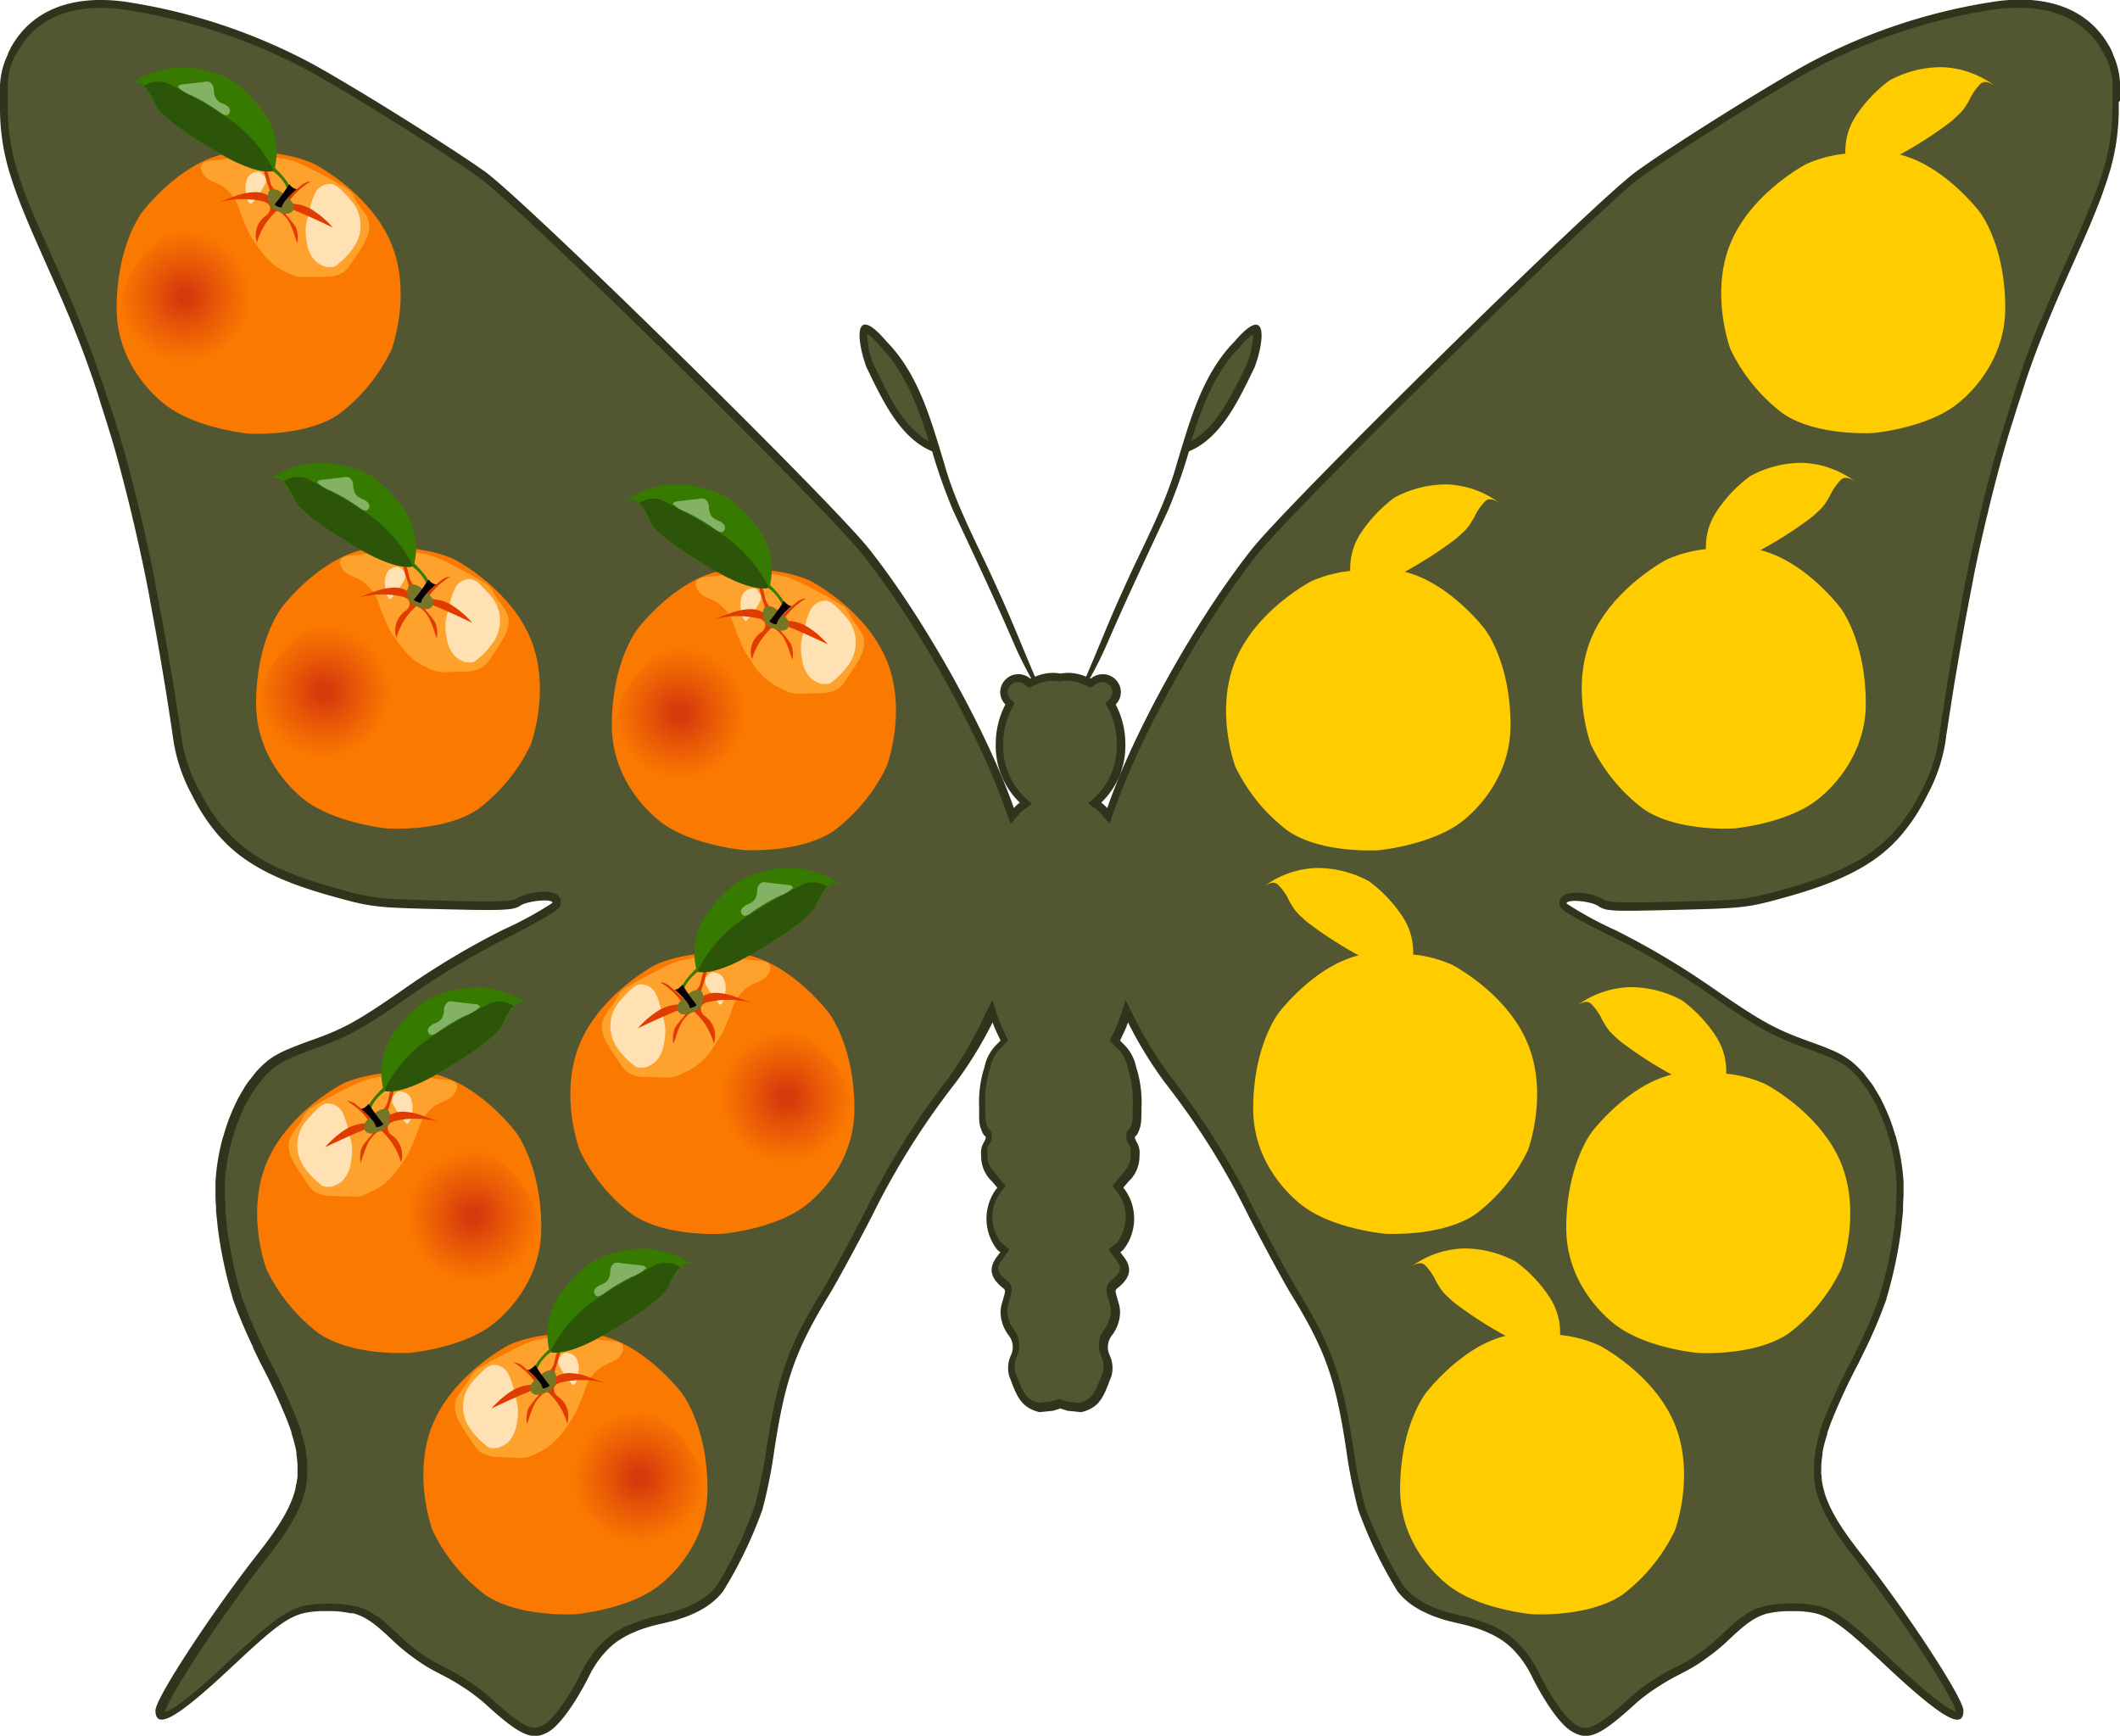 <svg id="Layer_1" data-name="Layer 1" xmlns="http://www.w3.org/2000/svg" xmlns:xlink="http://www.w3.org/1999/xlink" viewBox="0 0 270.26 221.26"><defs><style>.cls-1{fill:#31331c;}.cls-2{fill:#525731;}.cls-3{fill:#fa7901;}.cls-4{fill:#ffa12d;}.cls-5{fill:#ffe1b4;}.cls-6{fill:#e03c00;}.cls-7{fill:#777626;}.cls-8{fill:url(#radial-gradient);}.cls-9{fill:#367a00;}.cls-10{fill:#2c5509;}.cls-11{fill:#83b264;}.cls-12{fill:#060108;}.cls-13{fill:url(#radial-gradient-2);}.cls-14{fill:url(#radial-gradient-3);}.cls-15{fill:#fc0;}.cls-16{fill:url(#radial-gradient-4);}.cls-17{fill:url(#radial-gradient-5);}.cls-18{fill:url(#radial-gradient-6);}</style><radialGradient id="radial-gradient" cx="2061.23" cy="37.77" r="8.44" gradientTransform="matrix(-1, 0, 0, 1, 2084.77, 0)" gradientUnits="userSpaceOnUse"><stop offset="0.09" stop-color="#d6390c"/><stop offset="0.53" stop-color="#e95a06"/><stop offset="1" stop-color="#fa7901"/></radialGradient><radialGradient id="radial-gradient-2" cx="2043.45" cy="88.15" r="8.44" xlink:href="#radial-gradient"/><radialGradient id="radial-gradient-3" cx="1998.12" cy="90.9" r="8.44" xlink:href="#radial-gradient"/><radialGradient id="radial-gradient-4" cx="1362.98" cy="139.82" r="8.44" gradientTransform="translate(-1262.73)" xlink:href="#radial-gradient"/><radialGradient id="radial-gradient-5" cx="1344.25" cy="188.31" r="8.44" gradientTransform="translate(-1262.73)" xlink:href="#radial-gradient"/><radialGradient id="radial-gradient-6" cx="1323.06" cy="155" r="8.44" gradientTransform="translate(-1262.73)" xlink:href="#radial-gradient"/></defs><title>Orange 3</title><path class="cls-1" d="M270.26,12.79c0-.35,0-.69,0-1v-.05a10,10,0,0,0-.91-4.84l0-.07c-.13-.3-.26-.59-.42-.87l0,0c-2.56-4.6-7.5-6.66-14.23-5.82a73.5,73.5,0,0,0-24.38,8.06c-5.87,3.27-17.51,10.59-21.74,13.67-5.35,3.89-44.12,42-49,48.14-7.07,8.93-15,23.09-18.43,33a4.38,4.38,0,0,0-.76-.7,10,10,0,0,0,3.07-7.43,10.81,10.81,0,0,0-1.23-5.08,2.24,2.24,0,0,0,.66-1.58,2.31,2.31,0,0,0-2.34-2.28,2.33,2.33,0,0,0-1.49.56l-.11-.05a47.57,47.57,0,0,0,2.24-4.52c2.45-5.67,5.1-11.24,7.7-16.84a69.71,69.71,0,0,0,2.68-7.56c4.25-1.74,6.49-6.91,8.36-10.69,1.3-3.45,1.73-8.29-2.53-3.33-4.12,4.19-5.67,10-7.35,15.5-1.56,5.64-4.47,10.74-6.81,16.06-1.71,3.68-3.17,7.47-4.79,11.19a5.88,5.88,0,0,0-2.25-.49,5.81,5.81,0,0,0-1,.09,5.81,5.81,0,0,0-1-.09,5.88,5.88,0,0,0-2.25.49c-1.61-3.72-3.08-7.51-4.79-11.19-2.34-5.32-5.25-10.42-6.81-16.06-1.67-5.46-3.23-11.31-7.35-15.5-4.26-5-3.82-.12-2.53,3.33,1.86,3.78,4.11,8.95,8.36,10.69a69.74,69.74,0,0,0,2.68,7.56c2.61,5.59,5.26,11.17,7.7,16.84a47.57,47.57,0,0,0,2.24,4.52l-.11.05a2.33,2.33,0,0,0-1.49-.56,2.31,2.31,0,0,0-2.34,2.28,2.24,2.24,0,0,0,.66,1.58,10.81,10.81,0,0,0-1.23,5.08,10,10,0,0,0,3.07,7.43,4.36,4.36,0,0,0-.76.7c-3.47-9.89-11.36-24.05-18.43-33-4.87-6.15-43.65-44.25-49-48.14C57.55,18.84,45.91,11.52,40,8.24A73.5,73.5,0,0,0,15.66.18C8.93-.66,4,1.41,1.42,6l0,0c-.15.28-.28.57-.42.87l0,.07A10,10,0,0,0,0,11.75v.05c0,.3,0,.64,0,1,0,0,0,.07,0,.11H0c0,.22,0,.43,0,.67a28.09,28.09,0,0,0,1.36,8.88l.1.32q.21.66.47,1.38l.12.35h0c.75,2.05,1.76,4.46,3.1,7.47l.56,1.27c.71,1.58,1.33,3,1.91,4.31h0c.44,1,.85,2,1.24,2.9h0l.32.79h0l.09.22c.95,2.33,1.76,4.51,2.56,6.84h0c.34,1,.68,2,1,3.11h0l.23.71h0l.49,1.56h0l.52,1.66.08.27c.34,1.12.68,2.3,1,3.51l.24.9c.46,1.72.92,3.54,1.37,5.41h0c.55,2.31,1.1,4.73,1.63,7.28.35,1.7.69,3.45,1,5.25h0l.06.32q.66,3.51,1.28,7.27c.11.64.21,1.26.32,1.9q.42,2.62.83,5.35l.07.45h0c0,.19.05.37.08.55h0a21.19,21.19,0,0,0,2.42,7.48,24.5,24.5,0,0,0,3.09,4.82l.2.24q.38.44.78.85l.37.38q.44.43.92.83l.2.18h0c2.9,2.38,6.69,4.07,12.14,5.6,5.17,1.45,5.56,1.5,14.27,1.71,7.83.19,9.08.13,9.92-.46s4.09-.95,4.09-.35a46.06,46.06,0,0,1-6.26,3.41,100.75,100.75,0,0,0-12.1,7.17c-6.46,4.5-8.15,5.45-12.58,7-.74.27-1.35.5-1.91.72l-.22.09-.75.31-.29.13-.55.26-.32.17-.4.22-.38.24-.25.17q-.29.21-.56.45h0a14.3,14.3,0,0,0-1.25,1.24c-.14.15-.26.35-.4.52-.26.32-.52.64-.77,1s-.32.52-.48.78-.42.7-.62,1.08-.26.53-.39.8c-.2.43-.4.88-.58,1.33-.1.25-.2.49-.29.75-.19.54-.37,1.08-.53,1.64,0,.15-.1.28-.14.43h0a27.24,27.24,0,0,0-.94,5.64h0c0,.44,0,.89,0,1.33s0,1.19.07,1.85c0,.15,0,.3,0,.46q.08.93.2,1.93l0,.13a55.69,55.69,0,0,0,1.91,9.07l0,.08a62.12,62.12,0,0,0,2.61,6.22l0,.09.51,1.06.11.23.33.67h0l.16.31a75.82,75.82,0,0,1,3.34,7.25h0c.17.45.32.88.46,1.3l0,.12c.13.39.24.77.34,1.14l.06.24c.09.34.16.68.22,1,0,.1,0,.19,0,.29a12.37,12.37,0,0,1,.14,1.38c0,.22,0,.43,0,.65s0,.31,0,.47,0,.49-.06.73,0,.29-.07.43-.09.49-.15.74-.07.28-.11.42c-.7,2.37-2.26,4.76-4.72,7.89-5.9,7.52-13,18.37-13,19.91,0,2.56,2.75,1,9.7-5.52,4.35-4.08,6.4-5.85,8.31-6.6a6.67,6.67,0,0,1,.73-.24l.2-.05a12.38,12.38,0,0,1,2.85-.25,13,13,0,0,1,3.07.27H45a6.3,6.3,0,0,1,.73.24l.13.05a6.67,6.67,0,0,1,.69.33l.15.09c.23.14.47.29.71.46l.13.1c.26.19.53.4.82.65h0c.31.27.65.56,1,.89h0l.92.86a24.3,24.3,0,0,0,2,1.68h0l.2.14q.7.53,1.42,1l.49.31q.78.47,1.59.87l.25.14a24.83,24.83,0,0,1,2.55,1.45,23.39,23.39,0,0,1,3,2.22c4.62,4.22,6.13,4.87,8.25,3.57,1.35-.84,3.32-3.58,5.05-7a12.73,12.73,0,0,1,2.4-3.43,9.89,9.89,0,0,1,1.29-1.09l.09-.05a11.1,11.1,0,0,1,1.41-.81l.4-.18a15.17,15.17,0,0,1,1.45-.56l.37-.12c.66-.2,1.36-.38,2.12-.54l.61-.15.77-.19.62-.19.81-.28.47-.18q.52-.22,1-.46l.18-.09a11.85,11.85,0,0,0,1.12-.67h0a8.65,8.65,0,0,0,2-1.87,55.46,55.46,0,0,0,5-10.38,63.88,63.88,0,0,0,1.5-7.45c1.38-9.13,2.7-12.86,7-19.93.92-1.5,3.37-6,5.44-10a96.81,96.81,0,0,1,10.65-17,51.59,51.59,0,0,0,4.76-7.75,12.33,12.33,0,0,0,.54,1.32l.47,1-.6.61a5.59,5.59,0,0,0-1.45,2.78,14.62,14.62,0,0,0-.68,5.12c0,1.94,0,2.24.31,2.92a1.85,1.85,0,0,0,.42.75c.21,0,.13.36-.18.88a2.61,2.61,0,0,0-.29,1.61,4.32,4.32,0,0,0,1.38,3.28l.68.8-.34.46a6.38,6.38,0,0,0,.34,7.46l.38.32-.46.6c-1,1.36-.86,2.54.6,3.79.6.51.6.26.05,2.18a3.71,3.71,0,0,0-.13,1.51,5,5,0,0,0,1,2.5,2.42,2.42,0,0,1,.29,2.56,3.89,3.89,0,0,0-.23,2.6c.94,2.43,1.36,4,3.87,4.64l1.75-.18.91-.29.91.29,1.75.18c2.52-.6,2.93-2.21,3.87-4.64a3.89,3.89,0,0,0-.23-2.6,2.42,2.42,0,0,1,.29-2.56,5,5,0,0,0,1-2.5,3.7,3.7,0,0,0-.13-1.51c-.55-1.92-.55-1.67.05-2.18,1.46-1.25,1.64-2.43.6-3.79l-.46-.6.38-.32a6.38,6.38,0,0,0,.34-7.46l-.34-.46.68-.8a4.32,4.32,0,0,0,1.38-3.28,2.61,2.61,0,0,0-.29-1.61c-.31-.52-.38-.88-.18-.88a1.86,1.86,0,0,0,.42-.75c.27-.68.3-1,.31-2.92a14.63,14.63,0,0,0-.68-5.12,5.59,5.59,0,0,0-1.45-2.78l-.6-.61.47-1a12.33,12.33,0,0,0,.54-1.32,51.58,51.58,0,0,0,4.76,7.75,96.81,96.81,0,0,1,10.65,17c2.08,4,4.53,8.53,5.44,10,4.33,7.07,5.64,10.8,7,19.93a63.88,63.88,0,0,0,1.5,7.45,55.45,55.45,0,0,0,5,10.38,8.62,8.62,0,0,0,2,1.86h0a11.87,11.87,0,0,0,1.13.67l.18.08q.48.24,1,.46l.47.18.81.28.62.19.77.19.61.15c.76.16,1.46.34,2.12.54l.37.12a15.09,15.09,0,0,1,1.45.56l.4.18a11.1,11.1,0,0,1,1.41.81l.09.05a9.91,9.91,0,0,1,1.29,1.09,12.73,12.73,0,0,1,2.4,3.43c1.73,3.46,3.7,6.21,5.05,7,2.12,1.31,3.63.66,8.25-3.57a23.35,23.35,0,0,1,3-2.21,24.87,24.87,0,0,1,2.57-1.46l.25-.14q.82-.4,1.59-.87l.49-.31q.72-.46,1.42-1l.2-.14h0a24.27,24.27,0,0,0,2-1.67l.92-.86h0c.36-.33.69-.62,1-.89h0c.29-.24.56-.45.82-.65l.13-.09c.24-.17.48-.33.71-.46l.15-.08a6.69,6.69,0,0,1,.69-.33l.13-.05a6.31,6.31,0,0,1,.74-.24h.06a13,13,0,0,1,3.07-.27,12.38,12.38,0,0,1,2.85.25l.2.05a6.65,6.65,0,0,1,.73.24c1.92.76,4,2.53,8.31,6.6,7,6.52,9.7,8.08,9.7,5.52,0-1.53-7.08-12.39-13-19.91-2.46-3.13-4-5.52-4.72-7.89,0-.14-.08-.28-.11-.41s-.11-.5-.16-.75-.05-.29-.07-.43,0-.48-.06-.73,0-.31,0-.47,0-.42,0-.63a12.35,12.35,0,0,1,.15-1.39c0-.09,0-.19,0-.28.06-.33.14-.66.22-1l.06-.24q.15-.56.34-1.14l0-.12c.14-.42.29-.85.46-1.3h0a75.54,75.54,0,0,1,3.34-7.25l.16-.31h0l.33-.67.11-.23.49-1,.06-.12a62.15,62.15,0,0,0,2.6-6.21l0-.08a55.66,55.66,0,0,0,1.9-9.07l0-.14q.12-1,.2-1.93c0-.16,0-.31,0-.46,0-.66.08-1.29.07-1.84s0-.88,0-1.33h0a27.24,27.24,0,0,0-.94-5.64h0c0-.15-.1-.28-.14-.43-.16-.56-.34-1.11-.53-1.64-.09-.25-.19-.5-.29-.74-.18-.46-.38-.9-.58-1.33-.13-.27-.26-.54-.39-.8s-.41-.73-.62-1.08-.31-.53-.48-.78-.51-.68-.77-1c-.14-.17-.26-.36-.4-.52a14.3,14.3,0,0,0-1.25-1.24h0c-.18-.16-.37-.31-.57-.45l-.25-.17-.37-.24-.4-.23-.32-.17-.55-.26-.29-.13-.75-.31-.23-.09-1.05-.4h0l-.86-.31c-4.42-1.59-6.12-2.54-12.58-7a100.75,100.75,0,0,0-12.1-7.17,46.06,46.06,0,0,1-6.26-3.41c0-.6,3.12-.33,4.09.35s2.08.65,9.92.46c8.71-.21,9.1-.26,14.27-1.71,5.44-1.53,9.24-3.22,12.14-5.6h0l.2-.18q.48-.4.92-.83l.36-.37q.41-.41.79-.86l.2-.24a24.51,24.51,0,0,0,3.09-4.82,21.19,21.19,0,0,0,2.42-7.48h0c0-.18.05-.36.08-.55h0l.07-.45q.41-2.73.83-5.35c.1-.65.21-1.26.32-1.9q.63-3.76,1.28-7.28l.06-.31h0c.34-1.8.68-3.56,1-5.25.53-2.55,1.07-5,1.63-7.28h0c.45-1.89.91-3.71,1.37-5.43l.23-.87c.33-1.21.67-2.39,1-3.51l.09-.3.51-1.63h0l.49-1.56h0l.23-.71h0c.35-1.09.69-2.12,1-3.11h0c.79-2.33,1.61-4.5,2.55-6.83l.09-.23h0l.32-.79h0c.38-.92.79-1.88,1.23-2.9h0c.58-1.33,1.2-2.73,1.91-4.31l.55-1.24c1.35-3,2.36-5.43,3.11-7.49h0l.12-.36q.25-.71.47-1.37l.1-.32a28.08,28.08,0,0,0,1.36-8.87c0-.25,0-.45,0-.67h0S270.26,12.83,270.26,12.79Z"/><path class="cls-2" d="M202.11,220.26a2.48,2.48,0,0,1-1.3-.46c-1-.61-2.81-2.9-4.68-6.64a13.73,13.73,0,0,0-2.6-3.69,10.76,10.76,0,0,0-1.42-1.2l-.12-.07a12,12,0,0,0-1.51-.87l-.34-.16-.09,0a16.06,16.06,0,0,0-1.54-.6l-.38-.13c-.73-.22-1.46-.41-2.21-.57l-.32-.08-.25-.07-.74-.18-.55-.17-.79-.27-.44-.17q-.49-.2-.94-.43l-.11-.05a10.74,10.74,0,0,1-1-.6l-.08-.06a7.65,7.65,0,0,1-1.79-1.64A54.54,54.54,0,0,1,174,192a64,64,0,0,1-1.46-7.28c-1.41-9.29-2.75-13.09-7.16-20.3-.9-1.47-3.33-5.94-5.41-10a97.88,97.88,0,0,0-10.73-17.17,50.11,50.11,0,0,1-4.66-7.59l-1.08-2.17-.76,2.3a11.37,11.37,0,0,1-.5,1.22l-.76,1.65,1.08,1.1a4.65,4.65,0,0,1,1.21,2.37,13.69,13.69,0,0,1,.63,4.83c0,1.91,0,2.06-.23,2.55-.05.14-.11.25-.15.33a1.09,1.09,0,0,0-.31.34,1.85,1.85,0,0,0,.28,1.83c.11.19.16.26.16,1.1,0,1-.14,1.43-1.15,2.64l-1.18,1.41.82,1.09a5,5,0,0,1,.79,3.64,5.24,5.24,0,0,1-1,2.46l-1.11.93,1,1.36c.62.81.72,1.41-.46,2.42l-.14.11c-.91.74-.74,1.34-.36,2.65l.13.45a2.73,2.73,0,0,1,.09,1.12,4,4,0,0,1-.82,2.09,3.39,3.39,0,0,0-.38,3.41,3,3,0,0,1,.22,2l-.2.51c-.77,2-1.13,3-2.8,3.42l-1.47-.15-1.12-.35-1.12.35-1.48.15c-1.67-.45-2-1.4-2.8-3.42l-.19-.51a3,3,0,0,1,.22-2,3.39,3.39,0,0,0-.38-3.41,4,4,0,0,1-.82-2.09,2.72,2.72,0,0,1,.09-1.12l.13-.45c.38-1.31.56-1.91-.36-2.65l-.14-.11c-1.18-1-1.08-1.61-.46-2.42l1-1.36-1.12-.93a5.26,5.26,0,0,1-1-2.46,5,5,0,0,1,.79-3.63l.83-1.1-1.19-1.41c-1-1.21-1.14-1.63-1.14-2.64,0-.83,0-.9.15-1.09a1.85,1.85,0,0,0,.28-1.84,1.09,1.09,0,0,0-.31-.35c0-.08-.09-.19-.15-.33-.2-.49-.23-.64-.24-2.55a13.67,13.67,0,0,1,.63-4.83,4.64,4.64,0,0,1,1.21-2.37l1.08-1.1-.76-1.65a11.46,11.46,0,0,1-.5-1.22l-.76-2.3-1.08,2.17A50.21,50.21,0,0,1,121,137.3a97.79,97.79,0,0,0-10.73,17.17c-2.08,4-4.51,8.49-5.41,10-4.41,7.21-5.75,11-7.16,20.3A64,64,0,0,1,96.21,192,54.44,54.44,0,0,1,91.4,202.1a7.65,7.65,0,0,1-1.79,1.65l-.11.08c-.32.21-.63.39-.94.55l-.18.09c-.29.15-.6.29-.92.42l-.4.16-.8.28-.59.19-.66.17-.35.09-.31.08c-.75.16-1.48.34-2.21.57l-.38.13a16.25,16.25,0,0,0-1.55.6l-.1,0-.33.15a11.88,11.88,0,0,0-1.53.88l-.09.05a10.79,10.79,0,0,0-1.43,1.21,13.74,13.74,0,0,0-2.59,3.69c-1.87,3.75-3.7,6-4.68,6.64a2.47,2.47,0,0,1-1.3.46c-1.07,0-2.63-1.06-5.75-3.91A24.23,24.23,0,0,0,59.27,214a25.27,25.27,0,0,0-2.67-1.51l-.25-.13c-.51-.25-1-.53-1.51-.82l-.46-.29c-.46-.3-.92-.61-1.36-.95l-.19-.14A23.12,23.12,0,0,1,51,208.57l-.94-.87-1.23-1.13v0c-.24-.2-.46-.37-.68-.53L48,206q-.39-.28-.78-.51l-.18-.1a7.77,7.77,0,0,0-.78-.38l-.12,0a7.67,7.67,0,0,0-.89-.29l-.1,0a13.66,13.66,0,0,0-3.28-.29,13.56,13.56,0,0,0-3.08.27l-.24.06a7.65,7.65,0,0,0-.83.27c-2.13.84-4.27,2.72-8.63,6.81-5.31,5-7.29,6.18-8,6.38,0,0,0-.08,0-.13.21-1.37,6.47-11.26,12.77-19.29,2.37-3,4.11-5.57,4.89-8.22,0-.15.09-.3.13-.46s.12-.54.17-.81l0-.1c0-.13,0-.25.06-.38s.05-.53.07-.8v-.15c0-.12,0-.24,0-.36s0-.35,0-.53v-.17a13.32,13.32,0,0,0-.16-1.49l0-.3c-.06-.35-.15-.71-.24-1.07l-.06-.25c-.1-.39-.22-.78-.35-1.19l0-.12c-.14-.43-.3-.88-.48-1.34a75,75,0,0,0-3.38-7.35l-.56-1.12-.54-1.12a61.13,61.13,0,0,1-2.6-6.18,55.3,55.3,0,0,1-1.89-9l0-.13c-.08-.66-.15-1.29-.19-1.89l0-.45c0-.63-.07-1.24-.07-1.77,0-.21,0-.42,0-.64h0l0-.64a26.09,26.09,0,0,1,.91-5.43l.06-.22.06-.18c.16-.54.33-1.07.51-1.58.09-.25.18-.48.28-.72.18-.44.36-.86.56-1.28s.25-.53.37-.77.39-.69.59-1l.13-.21c.11-.18.21-.36.33-.53.22-.33.47-.62.71-.92l.21-.27a2.62,2.62,0,0,1,.16-.21,13.14,13.14,0,0,1,1.16-1.16c.16-.14.33-.28.5-.4l.23-.15.33-.21.36-.2.29-.16.52-.25.27-.12.73-.3.17-.07,1.94-.73c4.5-1.61,6.3-2.62,12.81-7.16a100,100,0,0,1,12-7.09C71.5,116,71.5,115.72,71.5,115c0-.5-.27-1.33-2.08-1.33a7.36,7.36,0,0,0-3.58.86c-.35.24-1,.37-3.6.37-1.23,0-2.89,0-5.72-.1-8.67-.21-8.93-.24-14-1.67-5.46-1.53-9.09-3.2-11.77-5.41l-.19-.16c-.3-.26-.59-.52-.87-.79l-.35-.35q-.39-.4-.75-.81l-.19-.22a23.51,23.51,0,0,1-3-4.63,20.2,20.2,0,0,1-2.33-7.2l-.15-1q-.41-2.74-.83-5.36l-.32-1.91c-.42-2.5-.84-4.91-1.27-7.19l-.08-.42c-.34-1.8-.68-3.57-1-5.27-.41-2-.85-4-1.34-6.08h0l-.29-1.23c-.48-2-.93-3.8-1.37-5.44l-.24-.9c-.31-1.13-.62-2.22-.94-3.28h0l-.67-2.18L13.78,51c-.34-1.05-.67-2.06-1-3l-.52-1.52h0c-.64-1.81-1.31-3.55-2.05-5.38l-.34-.84h0L9.79,40c-.38-.93-.8-1.89-1.24-2.91L8,35.79H8c-.41-.93-.85-1.91-1.33-3l-.55-1.26C4.68,28.42,3.7,26.07,3,24.15l-.16-.45q-.23-.64-.42-1.23l-.09-.31A27,27,0,0,1,1,13.57v-.78c0-.35,0-.68,0-1a9.09,9.09,0,0,1,.82-4.49l.07-.14L2,7l.3-.48C4.29,2.9,7.94,1,12.83,1a22,22,0,0,1,2.71.18,73,73,0,0,1,24,7.94C45.44,12.4,57,19.65,61.19,22.72c5.25,3.81,44,41.91,48.8,48,7,8.8,14.83,22.86,18.27,32.69l.57,1.64,1.13-1.32a3.39,3.39,0,0,1,.59-.54l1-.73-.92-.83a9,9,0,0,1-2.73-6.69A9.82,9.82,0,0,1,129,90.28l.35-.65-.52-.52a1.25,1.25,0,0,1-.37-.88,1.31,1.31,0,0,1,1.34-1.28,1.33,1.33,0,0,1,.85.33l.52.43.52-.28.59-.24a4.88,4.88,0,0,1,1.87-.42,4.77,4.77,0,0,1,.81.08l.17,0,.17,0a4.75,4.75,0,0,1,.81-.08,4.88,4.88,0,0,1,1.87.42l.68.28.4.18.55-.37a1.33,1.33,0,0,1,.85-.33,1.31,1.31,0,0,1,1.34,1.28,1.25,1.25,0,0,1-.37.88l-.52.52.35.65a9.81,9.81,0,0,1,1.11,4.61,9,9,0,0,1-2.73,6.69l-.92.83,1,.73a3.39,3.39,0,0,1,.59.54l1.13,1.32.57-1.64c3.45-9.83,11.3-23.89,18.27-32.69,4.79-6,43.55-44.14,48.8-48,4.23-3.07,15.75-10.32,21.63-13.6a73,73,0,0,1,24-7.94A22,22,0,0,1,257.44,1C262.33,1,266,2.9,268,6.49l.52.94a9,9,0,0,1,.77,4.34c0,.35,0,1.47,0,1.47v.34a27,27,0,0,1-1.32,8.58l-.1.32c-.14.43-.29.87-.46,1.33l-.13.34c-.71,1.94-1.66,4.23-3.08,7.43l-.55,1.24c-.48,1.06-.92,2-1.33,3h0l-.58,1.35c-.44,1-.86,2-1.24,2.91L260,41.12h0c-.68,1.68-1.3,3.28-1.89,4.93v0L257.47,48c-.34,1-.68,2-1,3.13l-.35,1.1h0l-1,3.25h0c-.33,1.09-.65,2.23-1,3.4l-.23.88c-.44,1.64-.89,3.43-1.38,5.46l-.29,1.23h0c-.49,2.12-.94,4.12-1.34,6.08-.35,1.7-.7,3.47-1,5.27l-.22,1.19h0c-.38,2.08-.76,4.22-1.13,6.43l-.32,1.91q-.42,2.63-.83,5.36l-.15,1a20.2,20.2,0,0,1-2.33,7.2,23.57,23.57,0,0,1-3,4.63l-.13.15c-.3.35-.55.62-.81.88l-.35.35c-.28.27-.57.53-.87.79l-.19.16c-2.69,2.21-6.32,3.88-11.77,5.41-5.1,1.43-5.36,1.46-14,1.67-2.83.07-4.49.1-5.72.1-2.58,0-3.26-.13-3.6-.37a7.36,7.36,0,0,0-3.58-.86c-1.81,0-2.08.83-2.08,1.33,0,.67,0,.94,6.82,4.31a100,100,0,0,1,12,7.09c6.51,4.54,8.31,5.54,12.81,7.16l1,.36.9.34.22.09.72.3.25.11.54.25.23.12.42.23.3.19.26.17c.16.11.31.23.46.36l0,0a13.36,13.36,0,0,1,1.16,1.16c.06.06.11.14.16.21l.2.27c.25.3.49.6.72.93.11.16.22.34.32.52l.13.22c.2.33.4.67.59,1s.25.51.37.77c.2.42.38.84.56,1.28.09.24.19.47.28.71.19.52.36,1,.52,1.58l.06.2.06.2a26.07,26.07,0,0,1,.91,5.43l0,.64h0c0,.21,0,.42,0,.63,0,.54,0,1.14-.07,1.77l0,.45q-.07.91-.19,1.88l0,.13a54.55,54.55,0,0,1-1.87,8.9l0,.1a60.92,60.92,0,0,1-2.55,6.07l-.69,1.43-.45.9A75.72,75.72,0,0,0,232.5,181c-.17.46-.33.91-.47,1.34l0,.13c-.13.4-.25.8-.35,1.19l0,.16c-.11.46-.2.81-.26,1.16l0,.21a14.14,14.14,0,0,0-.17,1.6v.16c0,.18,0,.36,0,.53s0,.24,0,.36v.15c0,.27,0,.54.07.8s0,.24.06.35l0,.12c0,.28.1.55.17.82s.08.3.12.45c.79,2.66,2.52,5.21,4.89,8.23,6.3,8,12.56,17.91,12.77,19.33,0,0,0,.06,0,.09-.73-.2-2.7-1.4-8-6.38-4.36-4.09-6.5-6-8.63-6.81a7.73,7.73,0,0,0-.84-.27l-.24-.06a18.07,18.07,0,0,0-6.38,0,7.17,7.17,0,0,0-.92.29L224,205a7.32,7.32,0,0,0-.78.38l-.16.09c-.27.16-.53.33-.8.52l-.15.11-.55.42v-.06l-1.35,1.24-.94.87a22.87,22.87,0,0,1-1.88,1.61l-.19.14c-.44.33-.9.65-1.35.94l-.47.3c-.5.3-1,.58-1.52.83l-.18.1A27.26,27.26,0,0,0,211,214a24.16,24.16,0,0,0-3.12,2.31C204.74,219.2,203.18,220.26,202.11,220.26Zm-50.25-164c1.37-4.4,3-8.78,6.17-12a9.39,9.39,0,0,1,1.71-1.66,11,11,0,0,1-.83,3.94l-.39.79C156.92,50.53,155,54.51,151.85,56.24Zm-33.45,0c-3.13-1.73-5.07-5.71-6.65-9l-.43-.88a10.78,10.78,0,0,1-.79-3.85,9.17,9.17,0,0,1,1.66,1.62C115.43,47.46,117,51.84,118.41,56.24Z"/><path class="cls-3" d="M21.43,51.86s-6.56-4.4-6.56-12.55S18.15,27,18.15,27s5.43-7.21,12-7.59S40.25,21,40.25,21s7,3.65,9.65,10.11,0,13.49,0,13.49a22.45,22.45,0,0,1-6.65,8.16c-4.31,3-11.61,2.51-11.61,2.51S25.36,54.67,21.43,51.86Z"/><path class="cls-4" d="M39.19,35.29a5.34,5.34,0,0,1-1.16,0,5.35,5.35,0,0,1-1.31-.49,10.74,10.74,0,0,1-1.58-.87,10.76,10.76,0,0,1-2.4-2.67,14.9,14.9,0,0,1-1-1.54,32.89,32.89,0,0,1-1.3-3.2,5.69,5.69,0,0,0-2-2.73c-.51-.33-1.1-.52-1.63-.81a2.21,2.21,0,0,1-1.17-1.33.88.88,0,0,1,.15-.79,1.08,1.08,0,0,1,.55-.28c.7-.18,1.43-.15,2.14-.26.55-.09,1.08-.26,1.63-.37a15,15,0,0,1,5,.12,13.74,13.74,0,0,1,2.31.46,16.58,16.58,0,0,1,2.21,1,47.52,47.52,0,0,1,4.5,2.48,2.74,2.74,0,0,1,.59.48,6,6,0,0,1,.65,1.07c.52.91,1.37,1.65,1.63,2.66.38,1.53-.72,3.07-1.52,4.29l-.73,1.09a4.44,4.44,0,0,1-.93,1.08,4.31,4.31,0,0,1-2.48.6Z"/><path class="cls-5" d="M33.57,22.3a1,1,0,0,1,.13,1.34,10.13,10.13,0,0,1-1.6,2.29A.17.17,0,0,1,32,26a.16.16,0,0,1-.09,0,2,2,0,0,1-.54-1.41,3,3,0,0,1,.24-2,1.52,1.52,0,0,1,1.14-.68.88.88,0,0,1,.58.13A1.17,1.17,0,0,1,33.57,22.3Z"/><path class="cls-5" d="M43.5,24.22A17.9,17.9,0,0,1,45,25.85a4.83,4.83,0,0,1,.24,5.44,9.66,9.66,0,0,1-2.6,2.7,2.9,2.9,0,0,1-1.18,0,3.54,3.54,0,0,1-1.28-.74,4.21,4.21,0,0,1-1.06-2.41A6.83,6.83,0,0,1,39,28.69a14,14,0,0,1,.39-1.56,10.1,10.1,0,0,1,.78-2.5,2.1,2.1,0,0,1,2.16-1.17A2.71,2.71,0,0,1,43.5,24.22Z"/><path class="cls-6" d="M34.43,26.71a1.19,1.19,0,0,1-.49.75,3.06,3.06,0,0,0-1.19,3.47,8.49,8.49,0,0,1,2.33-3.87.43.43,0,0,1,.29-.18.4.4,0,0,1,.2.07,3.87,3.87,0,0,1,1.51,1.8c.34.72.54,1.5.82,2.24a3.86,3.86,0,0,0-.17-2,11,11,0,0,0-1.2-1.53,1,1,0,0,1-.21-.51.42.42,0,0,1,.29-.43.63.63,0,0,1,.35.06c1.85.72,3.66,1.57,5.46,2.42a11.89,11.89,0,0,0-2.56-2.22A5.14,5.14,0,0,0,36.61,26a9.08,9.08,0,0,1,3-2.87,2,2,0,0,0-1.3.58,20.5,20.5,0,0,0-2.07,1.93l-.37-.1c-.22-.75-1-1.28-1.34-2.05a10.22,10.22,0,0,1-.3-1.17,1.39,1.39,0,0,0-.69-.94,37.49,37.49,0,0,0,1.24,4,3.22,3.22,0,0,0-2.37-.89,8,8,0,0,0-2.53.55q-.92.32-1.82.7a11.46,11.46,0,0,1,5.17-.13C33.81,25.7,34.55,26,34.43,26.71Z"/><path class="cls-7" d="M35.61,27a2.43,2.43,0,0,1-1.1-.66,2.15,2.15,0,0,1-.36-1.21c0-.36,0-.75.41-.95a.81.81,0,0,1,.39-.07,2,2,0,0,1,1.12.57l.48.39a2.86,2.86,0,0,1,.76.8.86.86,0,0,1-.82,1.36A2.85,2.85,0,0,1,35.61,27Z"/><path class="cls-8" d="M15.41,39c0,4.53,6.16,9.62,8.84,9.69,2.88.08,9.7-4,10.23-6.83.39-2.12.19-6.33-2.17-9.16A11.79,11.79,0,0,0,24,28.77C21.16,28.77,15.41,34.43,15.41,39Z"/><path class="cls-9" d="M36.94,24s.19-.53-1.9-2.61a8.72,8.72,0,0,0-1.18-6.69,17.78,17.78,0,0,0-4.24-4.45A13.85,13.85,0,0,0,23,8.6a12,12,0,0,0-7,2.53s1.23-1.08,2-.42a7,7,0,0,1,1.31,1.79,8.73,8.73,0,0,0,2.57,3.1c1.91,1.51,9.89,6.91,12.9,6.21a5.11,5.11,0,0,1,1.87,2.32Z"/><path class="cls-10" d="M34.82,21.57a17.67,17.67,0,0,0-3.85-5C28.23,14,21.32,10.6,21.32,10.6a3.25,3.25,0,0,0-3,.39s.42.06,1.53,2.4,9.11,6.69,9.11,6.69,3.6,2.08,5.84,1.73Z"/><path class="cls-11" d="M27.56,12.6a2.33,2.33,0,0,1-.3-1.15,1.22,1.22,0,0,0-.55-1,1.37,1.37,0,0,0-.74,0l-2.61.3c-.27,0-.59.1-.68.35a5.19,5.19,0,0,0,1.88,1.12,23.09,23.09,0,0,1,3.59,2.17c.27.19.63.39.92.23a.62.62,0,0,0,.13-.87,1.75,1.75,0,0,0-.81-.55A1.94,1.94,0,0,1,27.56,12.6Z"/><path class="cls-12" d="M35,26.07a24.14,24.14,0,0,0,1.86-2.59s.58.7,1,.61c0,0-1.92,1.6-1.92,2.34C35.9,26.42,35.55,26.52,35,26.07Z"/><path class="cls-3" d="M39.21,102.24s-6.56-4.4-6.56-12.55,3.28-12.27,3.28-12.27,5.43-7.21,12-7.59S58,71.34,58,71.34s7,3.65,9.65,10.11,0,13.49,0,13.49A22.45,22.45,0,0,1,61,103.1c-4.31,3-11.61,2.51-11.61,2.51S43.14,105,39.21,102.24Z"/><path class="cls-4" d="M57,85.67a4,4,0,0,1-2.47-.54,10.74,10.74,0,0,1-1.58-.87,10.76,10.76,0,0,1-2.4-2.67,14.9,14.9,0,0,1-1-1.54,32.89,32.89,0,0,1-1.3-3.2,5.69,5.69,0,0,0-2-2.73c-.51-.33-1.1-.52-1.63-.81A2.21,2.21,0,0,1,43.39,72a.88.88,0,0,1,.15-.79,1.08,1.08,0,0,1,.55-.28c.7-.18,1.43-.15,2.14-.26.55-.09,1.08-.26,1.63-.37a15,15,0,0,1,5,.12,13.74,13.74,0,0,1,2.31.46,16.58,16.58,0,0,1,2.21,1,47.52,47.52,0,0,1,4.5,2.48,2.74,2.74,0,0,1,.59.48,6,6,0,0,1,.65,1.07c.52.91,1.37,1.65,1.63,2.66.38,1.53-.72,3.07-1.52,4.29l-.73,1.09A4.44,4.44,0,0,1,61.59,85a4.31,4.31,0,0,1-2.48.6Z"/><path class="cls-5" d="M51.34,72.68A1,1,0,0,1,51.48,74a10.13,10.13,0,0,1-1.6,2.29.17.17,0,0,1-.12.07.16.16,0,0,1-.09,0,2,2,0,0,1-.54-1.41,3,3,0,0,1,.24-2,1.52,1.52,0,0,1,1.14-.68.88.88,0,0,1,.58.13A1.17,1.17,0,0,1,51.34,72.68Z"/><path class="cls-5" d="M61.28,74.6a17.9,17.9,0,0,1,1.51,1.63A4.83,4.83,0,0,1,63,81.68a9.66,9.66,0,0,1-2.6,2.7,2.9,2.9,0,0,1-1.18,0A3.54,3.54,0,0,1,58,83.65a4.21,4.21,0,0,1-1.06-2.41,6.83,6.83,0,0,1-.11-2.17,14,14,0,0,1,.39-1.56A10.1,10.1,0,0,1,58,75a2.1,2.1,0,0,1,2.16-1.17A2.71,2.71,0,0,1,61.28,74.6Z"/><path class="cls-6" d="M52.21,77.1a1.19,1.19,0,0,1-.49.75,3.06,3.06,0,0,0-1.19,3.47,8.49,8.49,0,0,1,2.33-3.87.43.43,0,0,1,.29-.18.4.4,0,0,1,.2.07,3.87,3.87,0,0,1,1.51,1.8c.34.72.54,1.5.82,2.24a3.86,3.86,0,0,0-.17-2,11,11,0,0,0-1.2-1.53,1,1,0,0,1-.21-.51.42.42,0,0,1,.29-.43.63.63,0,0,1,.35.06c1.85.72,3.66,1.57,5.46,2.42a11.89,11.89,0,0,0-2.56-2.22,5.14,5.14,0,0,0-3.25-.78,9.08,9.08,0,0,1,3-2.87,2,2,0,0,0-1.3.58A20.5,20.5,0,0,0,54,76.05l-.37-.1c-.22-.75-1-1.28-1.34-2.05a10.22,10.22,0,0,1-.3-1.17,1.39,1.39,0,0,0-.69-.94,37.49,37.49,0,0,0,1.24,4,3.22,3.22,0,0,0-2.37-.89,8,8,0,0,0-2.53.55q-.92.32-1.82.7A11.46,11.46,0,0,1,51,76C51.59,76.09,52.33,76.35,52.21,77.1Z"/><path class="cls-7" d="M53.39,77.4a2.43,2.43,0,0,1-1.1-.66,2.15,2.15,0,0,1-.36-1.21c0-.36,0-.75.41-.95a.81.81,0,0,1,.39-.07,2,2,0,0,1,1.12.57l.48.39a2.86,2.86,0,0,1,.76.8.86.86,0,0,1-.82,1.36A2.85,2.85,0,0,1,53.39,77.4Z"/><path class="cls-13" d="M33.18,89.34C33.18,93.87,39.35,99,42,99c2.88.08,9.7-4,10.23-6.83.39-2.12.19-6.33-2.17-9.16a11.79,11.79,0,0,0-8.26-3.89C38.94,79.15,33.18,84.81,33.18,89.34Z"/><path class="cls-9" d="M54.72,74.42s.19-.53-1.9-2.61a8.72,8.72,0,0,0-1.18-6.69,17.78,17.78,0,0,0-4.24-4.45A13.85,13.85,0,0,0,40.75,59a12,12,0,0,0-7,2.53s1.23-1.08,2-.42a7,7,0,0,1,1.31,1.79A8.73,8.73,0,0,0,39.64,66c1.91,1.51,9.89,6.91,12.9,6.21a5.11,5.11,0,0,1,1.87,2.32Z"/><path class="cls-10" d="M52.59,72a17.67,17.67,0,0,0-3.85-5C46,64.37,39.09,61,39.09,61a3.25,3.25,0,0,0-3,.39s.42.06,1.53,2.4,9.11,6.69,9.11,6.69,3.6,2.08,5.84,1.73Z"/><path class="cls-11" d="M45.33,63a2.33,2.33,0,0,1-.3-1.15,1.22,1.22,0,0,0-.55-1,1.37,1.37,0,0,0-.74,0l-2.61.3c-.27,0-.59.1-.68.35a5.19,5.19,0,0,0,1.88,1.12,23.09,23.09,0,0,1,3.59,2.17c.27.19.63.39.92.23a.62.62,0,0,0,.13-.87,1.75,1.75,0,0,0-.81-.55A1.94,1.94,0,0,1,45.33,63Z"/><path class="cls-12" d="M52.75,76.46a24.14,24.14,0,0,0,1.86-2.59s.58.7,1,.61c0,0-1.92,1.6-1.92,2.34C53.67,76.81,53.32,76.9,52.75,76.46Z"/><path class="cls-3" d="M84.54,105S78,100.59,78,92.44s3.28-12.27,3.28-12.27,5.43-7.21,12-7.59,10.11,1.5,10.11,1.5,7,3.65,9.65,10.11,0,13.49,0,13.49a22.45,22.45,0,0,1-6.65,8.16c-4.31,3-11.61,2.51-11.61,2.51S88.48,107.8,84.54,105Z"/><path class="cls-4" d="M102.3,88.42a4,4,0,0,1-2.47-.54,8.06,8.06,0,0,1-4-3.54,14.9,14.9,0,0,1-1-1.54,32.89,32.89,0,0,1-1.3-3.2,5.69,5.69,0,0,0-2-2.73c-.51-.33-1.1-.52-1.63-.81a2.21,2.21,0,0,1-1.17-1.33.88.88,0,0,1,.15-.79,1.08,1.08,0,0,1,.55-.28c.7-.18,1.43-.15,2.14-.26.55-.09,1.08-.26,1.63-.37a15,15,0,0,1,5,.12,13.74,13.74,0,0,1,2.31.46,16.58,16.58,0,0,1,2.21,1,47.52,47.52,0,0,1,4.5,2.48,2.74,2.74,0,0,1,.59.48,6,6,0,0,1,.65,1.07c.52.91,1.37,1.65,1.63,2.66.38,1.53-.72,3.07-1.52,4.29l-.73,1.09a4.44,4.44,0,0,1-.93,1.08,4.31,4.31,0,0,1-2.48.6Z"/><path class="cls-5" d="M96.68,75.44a1,1,0,0,1,.13,1.34,10.13,10.13,0,0,1-1.6,2.29.17.17,0,0,1-.12.07.16.16,0,0,1-.09,0,2,2,0,0,1-.54-1.41,3,3,0,0,1,.24-2A1.52,1.52,0,0,1,95.84,75a.88.88,0,0,1,.58.13A1.17,1.17,0,0,1,96.68,75.44Z"/><path class="cls-5" d="M106.62,77.36A17.9,17.9,0,0,1,108.13,79a4.83,4.83,0,0,1,.24,5.44,9.66,9.66,0,0,1-2.6,2.7,2.9,2.9,0,0,1-1.18,0,3.54,3.54,0,0,1-1.28-.74A4.21,4.21,0,0,1,102.25,84a6.83,6.83,0,0,1-.11-2.17,14,14,0,0,1,.39-1.56,10.1,10.1,0,0,1,.78-2.5,2.1,2.1,0,0,1,2.16-1.17A2.71,2.71,0,0,1,106.62,77.36Z"/><path class="cls-6" d="M97.54,79.85a1.19,1.19,0,0,1-.49.75,3.06,3.06,0,0,0-1.19,3.47A8.49,8.49,0,0,1,98.2,80.2a.43.43,0,0,1,.29-.18.4.4,0,0,1,.2.07,3.87,3.87,0,0,1,1.51,1.8c.34.72.54,1.5.82,2.24a3.86,3.86,0,0,0-.17-2,11,11,0,0,0-1.2-1.53,1,1,0,0,1-.21-.51.42.42,0,0,1,.29-.43.63.63,0,0,1,.35.06c1.85.72,3.66,1.57,5.46,2.42A11.89,11.89,0,0,0,103,79.94a5.14,5.14,0,0,0-3.25-.78,9.08,9.08,0,0,1,3-2.87,2,2,0,0,0-1.3.58,20.5,20.5,0,0,0-2.07,1.93l-.37-.1c-.22-.75-1-1.28-1.34-2.05a10.22,10.22,0,0,1-.3-1.17,1.39,1.39,0,0,0-.69-.94,37.49,37.49,0,0,0,1.24,4,3.22,3.22,0,0,0-2.37-.89,8,8,0,0,0-2.53.55q-.92.32-1.82.7a11.46,11.46,0,0,1,5.17-.13C96.93,78.84,97.67,79.1,97.54,79.85Z"/><path class="cls-7" d="M98.72,80.15a2.43,2.43,0,0,1-1.1-.66,2.15,2.15,0,0,1-.36-1.21c0-.36,0-.75.41-.95a.81.81,0,0,1,.39-.07,2,2,0,0,1,1.12.57l.48.39a2.86,2.86,0,0,1,.76.8.86.86,0,0,1-.82,1.36A2.85,2.85,0,0,1,98.72,80.15Z"/><path class="cls-14" d="M78.52,92.09c0,4.53,6.16,9.62,8.84,9.69,2.88.08,9.7-4,10.23-6.83.39-2.12.19-6.33-2.17-9.16a11.79,11.79,0,0,0-8.26-3.89C84.27,81.9,78.52,87.57,78.52,92.09Z"/><path class="cls-9" d="M100.06,77.17s.19-.53-1.9-2.61A8.72,8.72,0,0,0,97,67.87a17.78,17.78,0,0,0-4.24-4.45,13.85,13.85,0,0,0-6.65-1.69,12,12,0,0,0-7,2.53s1.23-1.08,2-.42a7,7,0,0,1,1.31,1.79A8.73,8.73,0,0,0,85,68.73c1.91,1.51,9.89,6.91,12.9,6.21a5.11,5.11,0,0,1,1.87,2.32Z"/><path class="cls-10" d="M97.93,74.71a17.67,17.67,0,0,0-3.85-5c-2.73-2.55-9.65-5.94-9.65-5.94a3.25,3.25,0,0,0-3,.39s.42.06,1.53,2.4S92,73.22,92,73.22s3.6,2.08,5.84,1.73Z"/><path class="cls-11" d="M90.67,65.74a2.33,2.33,0,0,1-.3-1.15,1.22,1.22,0,0,0-.55-1,1.37,1.37,0,0,0-.74,0l-2.61.3c-.27,0-.59.1-.68.35a5.19,5.19,0,0,0,1.88,1.12,23.09,23.09,0,0,1,3.59,2.17c.27.19.63.39.92.23a.62.62,0,0,0,.13-.87,1.75,1.75,0,0,0-.81-.55A1.94,1.94,0,0,1,90.67,65.74Z"/><path class="cls-12" d="M98.08,79.21a24.14,24.14,0,0,0,1.86-2.59s.58.7,1,.61c0,0-1.92,1.6-1.92,2.34C99,79.56,98.66,79.66,98.08,79.21Z"/><path class="cls-15" d="M252.36,27s-4.46-5.89-10.16-7.29a52.17,52.17,0,0,0,6.45-4.16,10.11,10.11,0,0,0,.84-.76,5.31,5.31,0,0,0,1.21-1.45v0a6.21,6.21,0,0,0,.5-.89,7,7,0,0,1,1.31-1.79c.55-.49,1.36,0,1.75.25a11.92,11.92,0,0,0-6.73-2.35,13.85,13.85,0,0,0-6.65,1.69,17.78,17.78,0,0,0-4.24,4.45,8.19,8.19,0,0,0-1.39,4.89,16.18,16.18,0,0,0-5,1.33s-7,3.65-9.65,10.11,0,13.49,0,13.49a22.45,22.45,0,0,0,6.65,8.16c4.31,3,11.61,2.51,11.61,2.51s6.27-.56,10.21-3.37c0,0,6.56-4.4,6.56-12.55S252.36,27,252.36,27Z"/><path class="cls-15" d="M254.27,10.95l.23.17Z"/><path class="cls-15" d="M224.42,70.13A52.17,52.17,0,0,0,230.87,66a10.12,10.12,0,0,0,.84-.75,5.32,5.32,0,0,0,1.21-1.45v0a6.2,6.2,0,0,0,.5-.89,7,7,0,0,1,1.31-1.79c.55-.49,1.36,0,1.75.25A11.92,11.92,0,0,0,229.76,59a13.84,13.84,0,0,0-6.65,1.69,17.78,17.78,0,0,0-4.24,4.45A8.19,8.19,0,0,0,217.47,70a16.18,16.18,0,0,0-5,1.33s-7,3.65-9.65,10.11,0,13.49,0,13.49a22.45,22.45,0,0,0,6.65,8.16c4.31,3,11.61,2.51,11.61,2.51s6.27-.56,10.21-3.37c0,0,6.56-4.4,6.56-12.55s-3.28-12.27-3.28-12.27S230.13,71.53,224.42,70.13Z"/><path class="cls-15" d="M236.49,61.33l.23.17Z"/><path class="cls-15" d="M179.08,72.89a52.16,52.16,0,0,0,6.45-4.16,10.1,10.1,0,0,0,.84-.75,5.32,5.32,0,0,0,1.21-1.45v0a6.21,6.21,0,0,0,.5-.89,7,7,0,0,1,1.31-1.79c.55-.49,1.36,0,1.75.25a11.92,11.92,0,0,0-6.73-2.35,13.85,13.85,0,0,0-6.65,1.69,17.78,17.78,0,0,0-4.24,4.45,8.19,8.19,0,0,0-1.39,4.89,16.18,16.18,0,0,0-5,1.33s-7,3.65-9.65,10.11,0,13.49,0,13.49a22.45,22.45,0,0,0,6.65,8.16c4.31,3,11.61,2.51,11.61,2.51S182,107.8,186,105c0,0,6.56-4.4,6.56-12.55s-3.28-12.27-3.28-12.27S184.79,74.28,179.08,72.89Z"/><path class="cls-15" d="M191.15,64.09l.23.17Z"/><path class="cls-3" d="M102.36,153.91s6.56-4.4,6.56-12.55-3.28-12.27-3.28-12.27-5.43-7.21-12-7.59S83.54,123,83.54,123s-7,3.65-9.65,10.11,0,13.49,0,13.49a22.45,22.45,0,0,0,6.65,8.16c4.31,3,11.61,2.51,11.61,2.51S98.43,156.72,102.36,153.91Z"/><path class="cls-4" d="M84.6,137.34a4,4,0,0,0,2.47-.54,8.06,8.06,0,0,0,4-3.54,14.9,14.9,0,0,0,1-1.54,32.89,32.89,0,0,0,1.3-3.2,5.69,5.69,0,0,1,2-2.73c.51-.33,1.1-.52,1.63-.81a2.21,2.21,0,0,0,1.17-1.33.88.88,0,0,0-.15-.79,1.08,1.08,0,0,0-.55-.28c-.7-.18-1.43-.15-2.14-.26-.55-.09-1.08-.26-1.63-.37a15,15,0,0,0-5,.12,13.74,13.74,0,0,0-2.31.46,16.58,16.58,0,0,0-2.21,1,47.52,47.52,0,0,0-4.5,2.48,2.74,2.74,0,0,0-.59.48,6,6,0,0,0-.65,1.07c-.52.91-1.37,1.65-1.63,2.66-.38,1.53.72,3.07,1.52,4.29l.73,1.09a4.44,4.44,0,0,0,.93,1.08,4.31,4.31,0,0,0,2.48.6Z"/><path class="cls-5" d="M90.22,124.35a1,1,0,0,0-.13,1.34,10.13,10.13,0,0,0,1.6,2.29.17.17,0,0,0,.12.07.16.16,0,0,0,.09,0,2,2,0,0,0,.54-1.41,3,3,0,0,0-.24-2,1.52,1.52,0,0,0-1.14-.68.88.88,0,0,0-.58.13A1.17,1.17,0,0,0,90.22,124.35Z"/><path class="cls-5" d="M80.29,126.27a17.9,17.9,0,0,0-1.51,1.63,4.83,4.83,0,0,0-.24,5.44,9.66,9.66,0,0,0,2.6,2.7,2.9,2.9,0,0,0,1.18,0,3.54,3.54,0,0,0,1.28-.74,4.21,4.21,0,0,0,1.06-2.41,6.83,6.83,0,0,0,.11-2.17,14,14,0,0,0-.39-1.56,10.1,10.1,0,0,0-.78-2.5,2.1,2.1,0,0,0-2.16-1.17A2.71,2.71,0,0,0,80.29,126.27Z"/><path class="cls-6" d="M89.36,128.76a1.19,1.19,0,0,0,.49.75A3.06,3.06,0,0,1,91,133a8.49,8.49,0,0,0-2.33-3.87.43.43,0,0,0-.29-.18.4.4,0,0,0-.2.07,3.87,3.87,0,0,0-1.51,1.8c-.34.72-.54,1.5-.82,2.24a3.86,3.86,0,0,1,.17-2,11,11,0,0,1,1.2-1.53,1,1,0,0,0,.21-.51.42.42,0,0,0-.29-.43.63.63,0,0,0-.35.06c-1.85.72-3.66,1.57-5.46,2.42a11.89,11.89,0,0,1,2.56-2.22,5.14,5.14,0,0,1,3.25-.78,9.08,9.08,0,0,0-3-2.87,2,2,0,0,1,1.3.58,20.5,20.5,0,0,1,2.07,1.93l.37-.1c.22-.75,1-1.28,1.34-2.05a10.22,10.22,0,0,0,.3-1.17,1.39,1.39,0,0,1,.69-.94,37.49,37.49,0,0,1-1.24,4,3.22,3.22,0,0,1,2.37-.89,8,8,0,0,1,2.53.55q.92.32,1.82.7a11.46,11.46,0,0,0-5.17-.13C90,127.75,89.24,128,89.36,128.76Z"/><path class="cls-7" d="M88.18,129.07a2.43,2.43,0,0,0,1.1-.66,2.15,2.15,0,0,0,.36-1.21c0-.36,0-.75-.41-.95a.81.81,0,0,0-.39-.07,2,2,0,0,0-1.12.57l-.48.39a2.86,2.86,0,0,0-.76.8.86.86,0,0,0,.82,1.36A2.85,2.85,0,0,0,88.18,129.07Z"/><path class="cls-16" d="M108.38,141c0,4.53-6.16,9.62-8.84,9.69-2.88.08-9.7-4-10.23-6.83-.39-2.12-.19-6.33,2.17-9.16a11.79,11.79,0,0,1,8.26-3.89C102.63,130.82,108.38,136.48,108.38,141Z"/><path class="cls-9" d="M86.85,126.08s-.19-.53,1.9-2.61a8.72,8.72,0,0,1,1.18-6.69,17.78,17.78,0,0,1,4.24-4.45,13.85,13.85,0,0,1,6.65-1.69,12,12,0,0,1,7,2.53s-1.23-1.08-2-.42a7,7,0,0,0-1.31,1.79,8.73,8.73,0,0,1-2.57,3.1C100,119.16,92,124.55,89,123.86a5.11,5.11,0,0,0-1.87,2.32Z"/><path class="cls-10" d="M89,123.62a17.67,17.67,0,0,1,3.85-5c2.73-2.55,9.65-5.94,9.65-5.94a3.25,3.25,0,0,1,3,.39s-.42.06-1.53,2.4-9.11,6.69-9.11,6.69-3.6,2.08-5.84,1.73Z"/><path class="cls-11" d="M96.23,114.65a2.33,2.33,0,0,0,.3-1.15,1.22,1.22,0,0,1,.55-1,1.37,1.37,0,0,1,.74,0l2.61.3c.27,0,.59.1.68.35a5.19,5.19,0,0,1-1.88,1.12,23.09,23.09,0,0,0-3.59,2.17c-.27.19-.63.39-.92.23a.62.62,0,0,1-.13-.87,1.75,1.75,0,0,1,.81-.55A1.94,1.94,0,0,0,96.23,114.65Z"/><path class="cls-12" d="M88.82,128.12A24.14,24.14,0,0,1,87,125.53s-.58.7-1,.61c0,0,1.92,1.6,1.92,2.34C87.89,128.47,88.24,128.57,88.82,128.12Z"/><path class="cls-3" d="M83.63,202.4s6.56-4.4,6.56-12.55-3.28-12.27-3.28-12.27-5.43-7.21-12-7.59-10.11,1.5-10.11,1.5-7,3.65-9.65,10.11,0,13.49,0,13.49a22.45,22.45,0,0,0,6.65,8.16c4.31,3,11.61,2.51,11.61,2.51S79.69,205.21,83.63,202.4Z"/><path class="cls-4" d="M65.87,185.83a4,4,0,0,0,2.47-.54,10.74,10.74,0,0,0,1.58-.87,10.76,10.76,0,0,0,2.4-2.67,14.9,14.9,0,0,0,1-1.54,32.89,32.89,0,0,0,1.3-3.2,5.69,5.69,0,0,1,2-2.73c.51-.33,1.1-.52,1.63-.81a2.21,2.21,0,0,0,1.17-1.33.88.88,0,0,0-.15-.79,1.08,1.08,0,0,0-.55-.28c-.7-.18-1.43-.15-2.14-.26-.55-.09-1.08-.26-1.63-.37a15,15,0,0,0-5,.12,13.74,13.74,0,0,0-2.31.46,16.58,16.58,0,0,0-2.21,1,47.52,47.52,0,0,0-4.5,2.48,2.74,2.74,0,0,0-.59.48A6,6,0,0,0,59.7,176c-.52.91-1.37,1.65-1.63,2.66-.38,1.53.72,3.07,1.52,4.29l.73,1.09a4.44,4.44,0,0,0,.93,1.08,4.31,4.31,0,0,0,2.48.6Z"/><path class="cls-5" d="M71.49,172.84a1,1,0,0,0-.13,1.34,10.13,10.13,0,0,0,1.6,2.29.17.17,0,0,0,.12.07.16.16,0,0,0,.09,0,2,2,0,0,0,.54-1.41,3,3,0,0,0-.24-2,1.52,1.52,0,0,0-1.14-.68.88.88,0,0,0-.58.13A1.17,1.17,0,0,0,71.49,172.84Z"/><path class="cls-5" d="M61.55,174.76A17.9,17.9,0,0,0,60,176.4a4.83,4.83,0,0,0-.24,5.44,9.66,9.66,0,0,0,2.6,2.7,2.9,2.9,0,0,0,1.18,0,3.54,3.54,0,0,0,1.28-.74,4.21,4.21,0,0,0,1.06-2.41,6.83,6.83,0,0,0,.11-2.17,14,14,0,0,0-.39-1.56,10.1,10.1,0,0,0-.78-2.5A2.1,2.1,0,0,0,62.72,174,2.71,2.71,0,0,0,61.55,174.76Z"/><path class="cls-6" d="M70.63,177.26a1.19,1.19,0,0,0,.49.75,3.06,3.06,0,0,1,1.19,3.47A8.49,8.49,0,0,0,70,177.6a.43.43,0,0,0-.29-.18.4.4,0,0,0-.2.07,3.87,3.87,0,0,0-1.51,1.8c-.34.72-.54,1.5-.82,2.24a3.86,3.86,0,0,1,.17-2,11,11,0,0,1,1.2-1.53,1,1,0,0,0,.21-.51.42.42,0,0,0-.29-.43.63.63,0,0,0-.35.06c-1.85.72-3.66,1.57-5.46,2.42a11.89,11.89,0,0,1,2.56-2.22,5.14,5.14,0,0,1,3.25-.78,9.08,9.08,0,0,0-3-2.87,2,2,0,0,1,1.3.58,20.5,20.5,0,0,1,2.07,1.93l.37-.1c.22-.75,1-1.28,1.34-2.05a10.22,10.22,0,0,0,.3-1.17,1.39,1.39,0,0,1,.69-.94,37.49,37.49,0,0,1-1.24,4,3.22,3.22,0,0,1,2.37-.89,8,8,0,0,1,2.53.55q.92.32,1.82.7a11.46,11.46,0,0,0-5.17-.13C71.24,176.25,70.5,176.5,70.63,177.26Z"/><path class="cls-7" d="M69.44,177.56a2.43,2.43,0,0,0,1.1-.66,2.15,2.15,0,0,0,.36-1.21c0-.36,0-.75-.41-.95a.81.81,0,0,0-.39-.07,2,2,0,0,0-1.12.57l-.48.39a2.86,2.86,0,0,0-.76.8.86.86,0,0,0,.82,1.36A2.85,2.85,0,0,0,69.44,177.56Z"/><path class="cls-17" d="M89.65,189.5c0,4.53-6.16,9.62-8.84,9.69-2.88.08-9.7-4-10.23-6.83-.39-2.12-.19-6.33,2.17-9.16A11.79,11.79,0,0,1,81,179.31C83.89,179.31,89.65,185,89.65,189.5Z"/><path class="cls-9" d="M68.11,174.57S67.92,174,70,172a8.72,8.72,0,0,1,1.18-6.69,17.78,17.78,0,0,1,4.24-4.45,13.85,13.85,0,0,1,6.65-1.69,12,12,0,0,1,7,2.53s-1.23-1.08-2-.42A7,7,0,0,0,85.76,163a8.73,8.73,0,0,1-2.57,3.1c-1.91,1.51-9.89,6.91-12.9,6.21a5.11,5.11,0,0,0-1.87,2.32Z"/><path class="cls-10" d="M70.24,172.11a17.67,17.67,0,0,1,3.85-5c2.73-2.55,9.65-5.94,9.65-5.94a3.25,3.25,0,0,1,3,.39s-.42.06-1.53,2.4-9.11,6.69-9.11,6.69-3.6,2.08-5.84,1.73Z"/><path class="cls-11" d="M77.5,163.15a2.33,2.33,0,0,0,.3-1.15,1.22,1.22,0,0,1,.55-1,1.37,1.37,0,0,1,.74,0l2.61.3c.27,0,.59.1.68.35a5.19,5.19,0,0,1-1.88,1.12,23.09,23.09,0,0,0-3.59,2.17c-.27.19-.63.39-.92.23a.62.62,0,0,1-.13-.87,1.75,1.75,0,0,1,.81-.55A1.94,1.94,0,0,0,77.5,163.15Z"/><path class="cls-12" d="M70.08,176.61A24.14,24.14,0,0,1,68.23,174s-.58.7-1,.61c0,0,1.92,1.6,1.92,2.34C69.16,177,69.51,177.06,70.08,176.61Z"/><path class="cls-3" d="M62.44,169.09S69,164.69,69,156.54s-3.28-12.27-3.28-12.27-5.43-7.21-12-7.59-10.11,1.5-10.11,1.5-7,3.65-9.65,10.11,0,13.49,0,13.49a22.45,22.45,0,0,0,6.65,8.16c4.31,3,11.61,2.51,11.61,2.51S58.51,171.9,62.44,169.09Z"/><path class="cls-4" d="M44.68,152.52a4,4,0,0,0,2.47-.54,10.74,10.74,0,0,0,1.58-.87,10.76,10.76,0,0,0,2.4-2.67,14.9,14.9,0,0,0,1-1.54,32.89,32.89,0,0,0,1.3-3.2,5.69,5.69,0,0,1,2-2.73c.51-.33,1.1-.52,1.63-.81a2.21,2.21,0,0,0,1.17-1.33.88.88,0,0,0-.15-.79,1.08,1.08,0,0,0-.55-.28c-.7-.18-1.43-.15-2.14-.26-.55-.09-1.08-.26-1.63-.37a15,15,0,0,0-5,.12,13.74,13.74,0,0,0-2.31.46,16.58,16.58,0,0,0-2.21,1,47.52,47.52,0,0,0-4.5,2.48,2.74,2.74,0,0,0-.59.48,6,6,0,0,0-.65,1.07c-.52.91-1.37,1.65-1.63,2.66-.38,1.53.72,3.07,1.52,4.29l.73,1.09a4.44,4.44,0,0,0,.93,1.08,4.31,4.31,0,0,0,2.48.6Z"/><path class="cls-5" d="M50.3,139.53a1,1,0,0,0-.13,1.34,10.13,10.13,0,0,0,1.6,2.29.17.17,0,0,0,.12.07.16.16,0,0,0,.09,0,2,2,0,0,0,.54-1.41,3,3,0,0,0-.24-2,1.52,1.52,0,0,0-1.14-.68.88.88,0,0,0-.58.13A1.17,1.17,0,0,0,50.3,139.53Z"/><path class="cls-5" d="M40.37,141.46a17.9,17.9,0,0,0-1.51,1.63,4.83,4.83,0,0,0-.24,5.44,9.66,9.66,0,0,0,2.6,2.7,2.9,2.9,0,0,0,1.18,0,3.54,3.54,0,0,0,1.28-.74,4.21,4.21,0,0,0,1.06-2.41,6.83,6.83,0,0,0,.11-2.17,14,14,0,0,0-.39-1.56,10.1,10.1,0,0,0-.78-2.5,2.1,2.1,0,0,0-2.16-1.17A2.71,2.71,0,0,0,40.37,141.46Z"/><path class="cls-6" d="M49.44,143.95a1.19,1.19,0,0,0,.49.75,3.06,3.06,0,0,1,1.19,3.47,8.49,8.49,0,0,0-2.33-3.87.43.43,0,0,0-.29-.18.4.4,0,0,0-.2.07,3.87,3.87,0,0,0-1.51,1.8c-.34.72-.54,1.5-.82,2.24a3.86,3.86,0,0,1,.17-2,11,11,0,0,1,1.2-1.53,1,1,0,0,0,.21-.51.42.42,0,0,0-.29-.43.63.63,0,0,0-.35.06c-1.85.72-3.66,1.57-5.46,2.42A11.89,11.89,0,0,1,44,144a5.14,5.14,0,0,1,3.25-.78,9.08,9.08,0,0,0-3-2.87,2,2,0,0,1,1.3.58,20.5,20.5,0,0,1,2.07,1.93l.37-.1c.22-.75,1-1.28,1.34-2.05a10.22,10.22,0,0,0,.3-1.17,1.39,1.39,0,0,1,.69-.94,37.49,37.49,0,0,1-1.24,4,3.22,3.22,0,0,1,2.37-.89,8,8,0,0,1,2.53.55q.92.32,1.82.7a11.46,11.46,0,0,0-5.17-.13C50.06,142.94,49.32,143.2,49.44,143.95Z"/><path class="cls-7" d="M48.26,144.25a2.43,2.43,0,0,0,1.1-.66,2.15,2.15,0,0,0,.36-1.21c0-.36,0-.75-.41-.95a.81.81,0,0,0-.39-.07,2,2,0,0,0-1.12.57l-.48.39a2.86,2.86,0,0,0-.76.8.86.86,0,0,0,.82,1.36A2.85,2.85,0,0,0,48.26,144.25Z"/><path class="cls-18" d="M68.46,156.19c0,4.53-6.16,9.62-8.84,9.69-2.88.08-9.7-4-10.23-6.83-.39-2.12-.19-6.33,2.17-9.16A11.79,11.79,0,0,1,59.83,146C62.71,146,68.46,151.67,68.46,156.19Z"/><path class="cls-9" d="M46.93,141.27s-.19-.53,1.9-2.61A8.72,8.72,0,0,1,50,132a17.78,17.78,0,0,1,4.24-4.45,13.85,13.85,0,0,1,6.65-1.69,12,12,0,0,1,7,2.53s-1.23-1.08-2-.42a7,7,0,0,0-1.31,1.79,8.73,8.73,0,0,1-2.57,3.1c-1.91,1.51-9.89,6.91-12.9,6.21a5.11,5.11,0,0,0-1.87,2.32Z"/><path class="cls-10" d="M49.05,138.8a17.67,17.67,0,0,1,3.85-5c2.73-2.55,9.65-5.94,9.65-5.94a3.25,3.25,0,0,1,3,.39s-.42.06-1.53,2.4-9.11,6.69-9.11,6.69-3.6,2.08-5.84,1.73Z"/><path class="cls-11" d="M56.31,129.84a2.33,2.33,0,0,0,.3-1.15,1.22,1.22,0,0,1,.55-1,1.37,1.37,0,0,1,.74,0l2.61.3c.27,0,.59.1.68.35a5.19,5.19,0,0,1-1.88,1.12,23.09,23.09,0,0,0-3.59,2.17c-.27.19-.63.39-.92.23a.62.62,0,0,1-.13-.87,1.75,1.75,0,0,1,.81-.55A1.94,1.94,0,0,0,56.31,129.84Z"/><path class="cls-12" d="M48.9,143.31A24.14,24.14,0,0,1,47,140.71s-.58.7-1,.61c0,0,1.92,1.6,1.92,2.34C48,143.66,48.32,143.75,48.9,143.31Z"/><path class="cls-15" d="M194.79,146.6s2.62-7,0-13.49S185.15,123,185.15,123a16.18,16.18,0,0,0-5-1.33,8.19,8.19,0,0,0-1.39-4.89,17.78,17.78,0,0,0-4.24-4.45,13.85,13.85,0,0,0-6.65-1.69,11.92,11.92,0,0,0-6.73,2.35c.39-.28,1.2-.74,1.75-.25a7,7,0,0,1,1.31,1.79,6.21,6.21,0,0,0,.5.89v0a5.32,5.32,0,0,0,1.21,1.45,10.12,10.12,0,0,0,.84.75,52.16,52.16,0,0,0,6.45,4.16c-5.71,1.4-10.16,7.29-10.16,7.29s-3.28,4.12-3.28,12.27,6.56,12.55,6.56,12.55c3.93,2.81,10.21,3.37,10.21,3.37s7.3.47,11.61-2.51A22.45,22.45,0,0,0,194.79,146.6Z"/><path class="cls-15" d="M161.14,113l-.23.17Z"/><path class="cls-15" d="M203.88,171.5a16.18,16.18,0,0,0-5-1.33,8.19,8.19,0,0,0-1.39-4.89,17.78,17.78,0,0,0-4.24-4.45,13.85,13.85,0,0,0-6.65-1.69,11.92,11.92,0,0,0-6.73,2.35c.39-.28,1.2-.74,1.75-.25a7,7,0,0,1,1.31,1.79,6.21,6.21,0,0,0,.5.89v0a5.32,5.32,0,0,0,1.21,1.45,10.12,10.12,0,0,0,.84.75,52.16,52.16,0,0,0,6.45,4.16c-5.71,1.4-10.16,7.29-10.16,7.29s-3.28,4.12-3.28,12.27,6.56,12.55,6.56,12.55c3.93,2.81,10.21,3.37,10.21,3.37s7.3.47,11.61-2.51a22.45,22.45,0,0,0,6.65-8.16s2.62-7,0-13.49S203.88,171.5,203.88,171.5Z"/><path class="cls-15" d="M179.87,161.49l-.23.17Z"/><path class="cls-15" d="M234.71,148.3c-2.62-6.46-9.65-10.11-9.65-10.11a16.18,16.18,0,0,0-5-1.33,8.19,8.19,0,0,0-1.39-4.89,17.78,17.78,0,0,0-4.24-4.45,13.84,13.84,0,0,0-6.65-1.69,11.92,11.92,0,0,0-6.73,2.35c.39-.28,1.2-.74,1.75-.25a7,7,0,0,1,1.31,1.79,6.2,6.2,0,0,0,.5.89v0a5.31,5.31,0,0,0,1.21,1.45,10.12,10.12,0,0,0,.84.76,52.17,52.17,0,0,0,6.45,4.16c-5.71,1.4-10.16,7.29-10.16,7.29s-3.28,4.12-3.28,12.27,6.56,12.55,6.56,12.55c3.93,2.81,10.21,3.37,10.21,3.37s7.3.47,11.61-2.51a22.45,22.45,0,0,0,6.65-8.16S237.33,154.76,234.71,148.3Z"/><path class="cls-15" d="M201.06,128.18l-.23.17Z"/></svg>